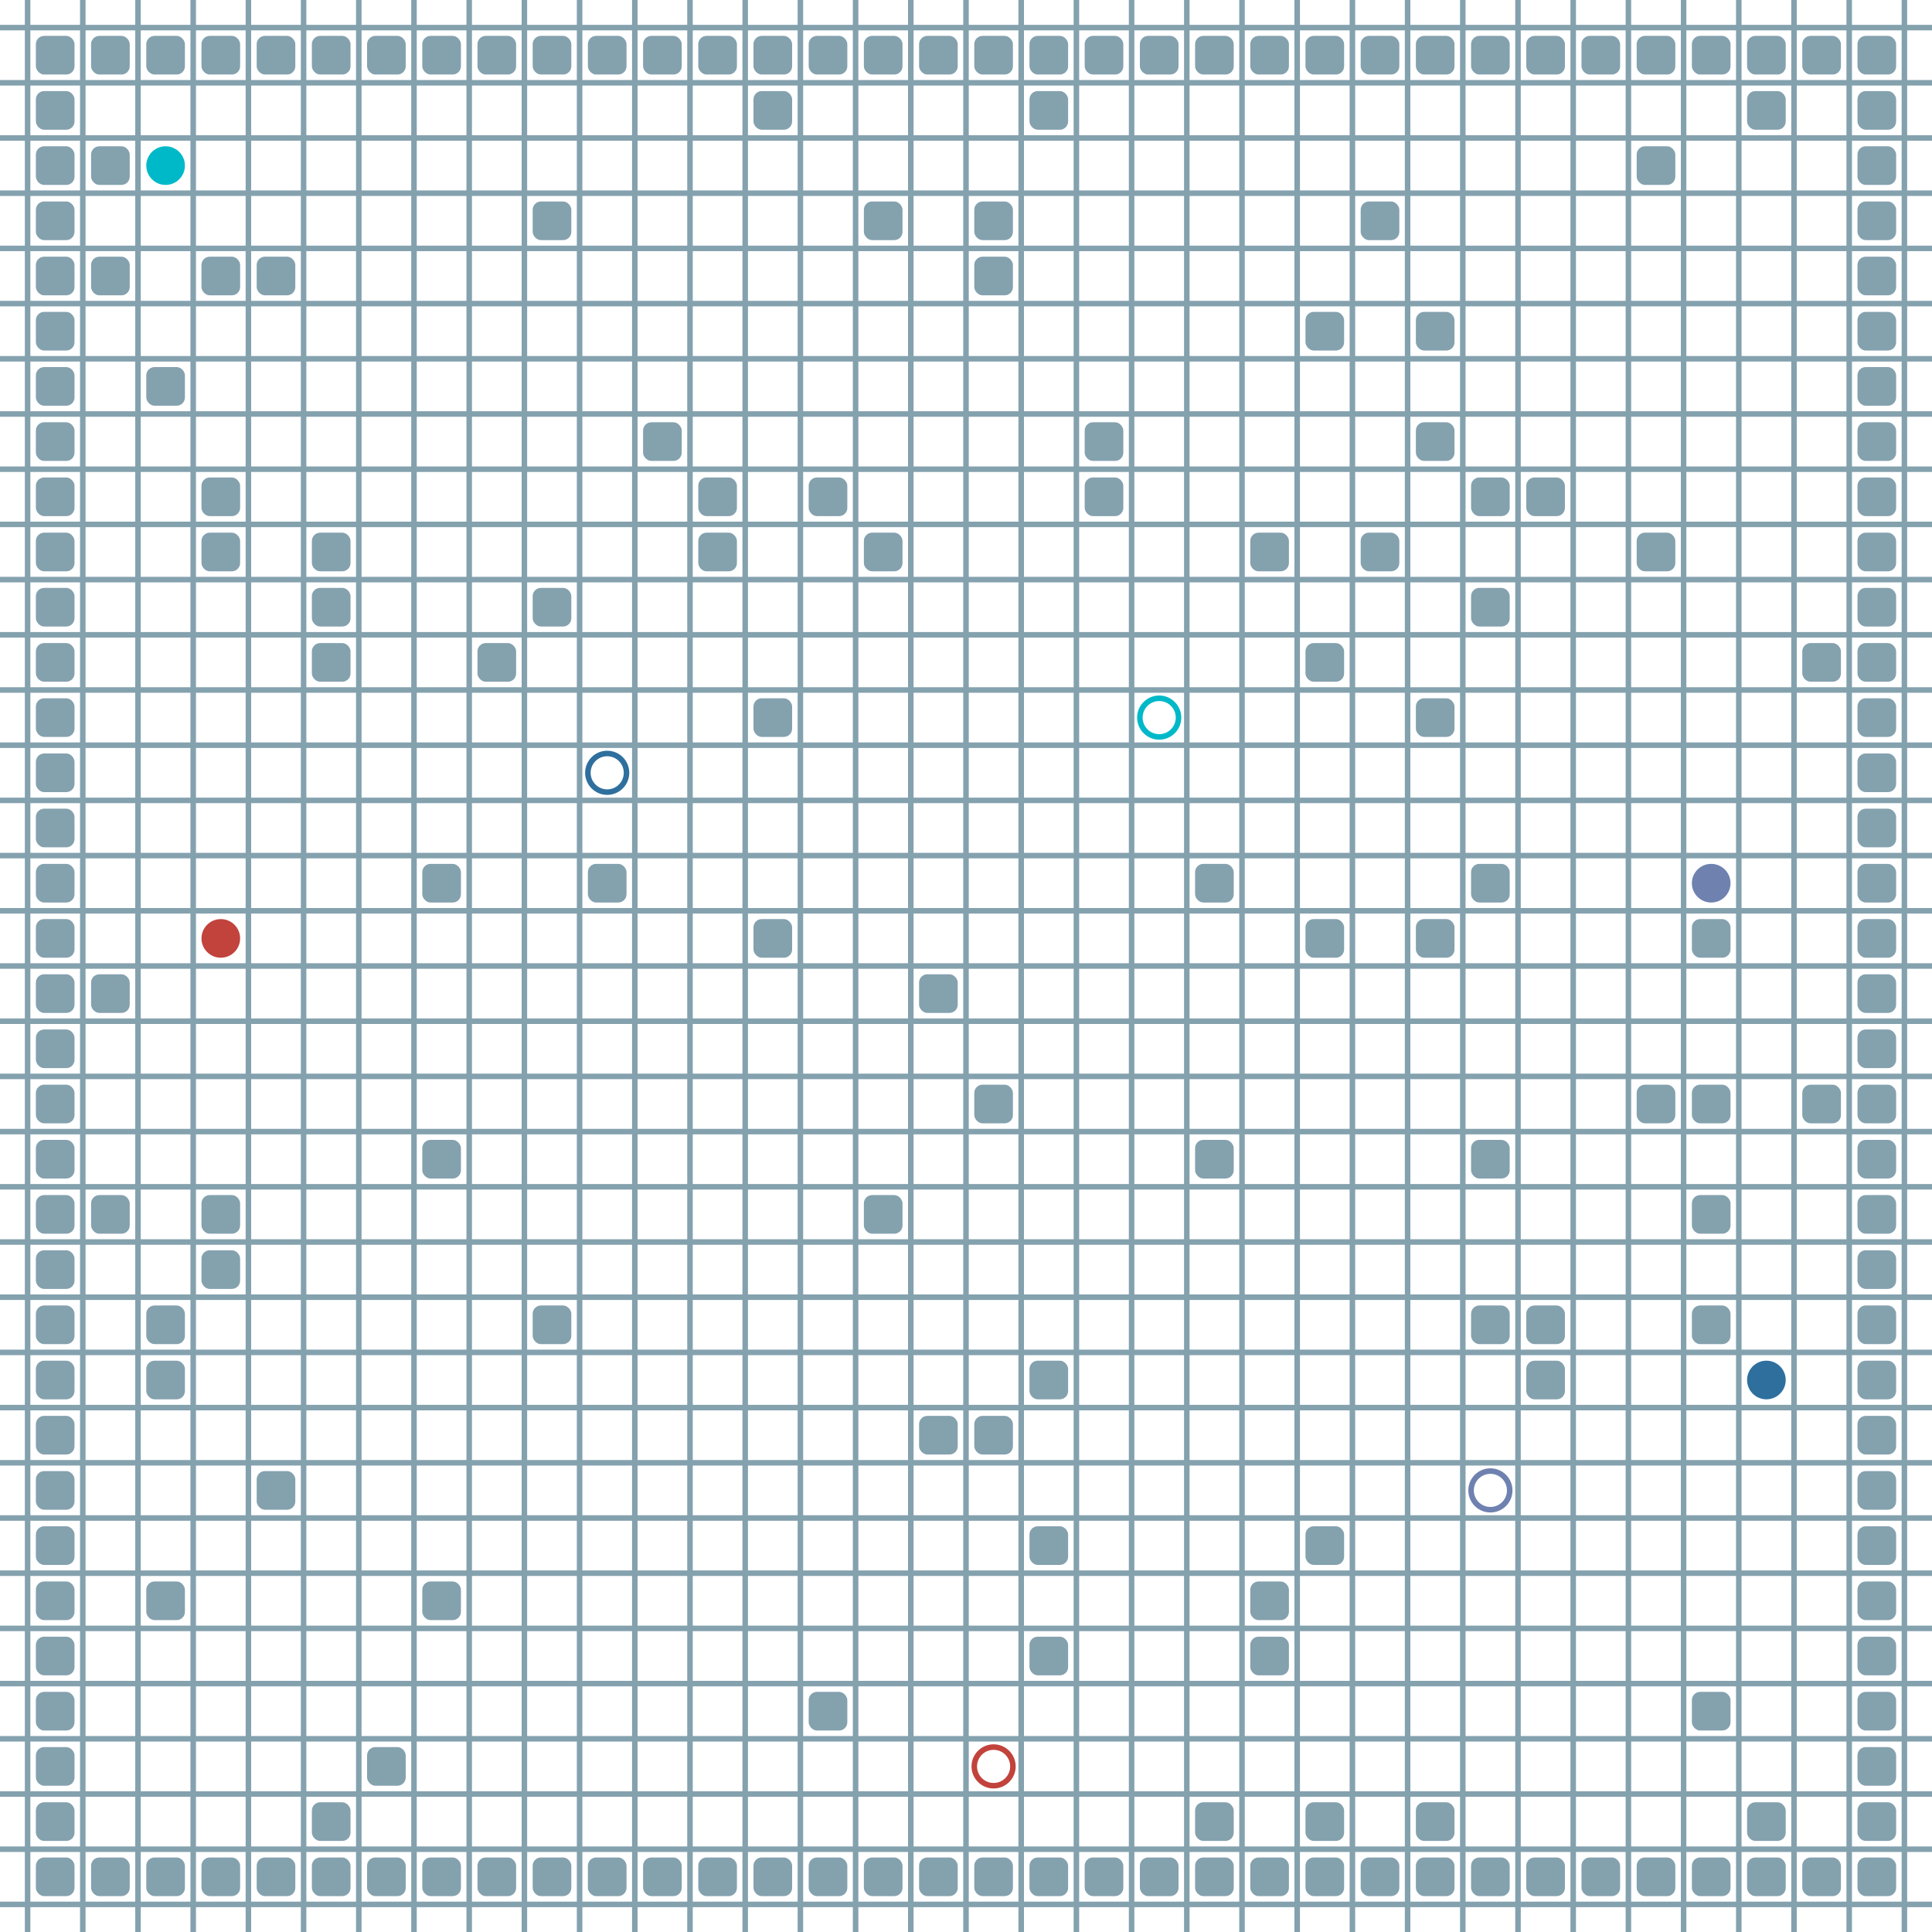 <?xml version="1.0" encoding="UTF-8"?>
        <svg xmlns="http://www.w3.org/2000/svg" xmlns:xlink="http://www.w3.org/1999/xlink"
             width="512" height="512" viewBox="0 -3500 3500 3500">
<defs>

        <rect id="obstacle" width="70" height="70" fill="#84A1AE" rx="15"/>
        <style>
        .line {stroke: #84A1AE; stroke-width: 10;}
        .agent {r: 35;}
        .target {fill: none; stroke-width: 10; r: 35;}
        </style>
        
</defs>

<line class="line" x1="-50.0" x2="-50.0" y1="0" y2="-3500" />
<line class="line" x1="50.0" x2="50.0" y1="0" y2="-3500" />
<line class="line" x1="150.0" x2="150.0" y1="0" y2="-3500" />
<line class="line" x1="250.0" x2="250.0" y1="0" y2="-3500" />
<line class="line" x1="350.0" x2="350.0" y1="0" y2="-3500" />
<line class="line" x1="450.0" x2="450.0" y1="0" y2="-3500" />
<line class="line" x1="550.0" x2="550.0" y1="0" y2="-3500" />
<line class="line" x1="650.0" x2="650.0" y1="0" y2="-3500" />
<line class="line" x1="750.0" x2="750.0" y1="0" y2="-3500" />
<line class="line" x1="850.0" x2="850.0" y1="0" y2="-3500" />
<line class="line" x1="950.0" x2="950.0" y1="0" y2="-3500" />
<line class="line" x1="1050.0" x2="1050.0" y1="0" y2="-3500" />
<line class="line" x1="1150.0" x2="1150.0" y1="0" y2="-3500" />
<line class="line" x1="1250.0" x2="1250.0" y1="0" y2="-3500" />
<line class="line" x1="1350.0" x2="1350.0" y1="0" y2="-3500" />
<line class="line" x1="1450.0" x2="1450.0" y1="0" y2="-3500" />
<line class="line" x1="1550.0" x2="1550.0" y1="0" y2="-3500" />
<line class="line" x1="1650.0" x2="1650.0" y1="0" y2="-3500" />
<line class="line" x1="1750.0" x2="1750.0" y1="0" y2="-3500" />
<line class="line" x1="1850.0" x2="1850.0" y1="0" y2="-3500" />
<line class="line" x1="1950.0" x2="1950.0" y1="0" y2="-3500" />
<line class="line" x1="2050.0" x2="2050.0" y1="0" y2="-3500" />
<line class="line" x1="2150.0" x2="2150.0" y1="0" y2="-3500" />
<line class="line" x1="2250.0" x2="2250.0" y1="0" y2="-3500" />
<line class="line" x1="2350.0" x2="2350.0" y1="0" y2="-3500" />
<line class="line" x1="2450.0" x2="2450.0" y1="0" y2="-3500" />
<line class="line" x1="2550.0" x2="2550.0" y1="0" y2="-3500" />
<line class="line" x1="2650.0" x2="2650.0" y1="0" y2="-3500" />
<line class="line" x1="2750.0" x2="2750.0" y1="0" y2="-3500" />
<line class="line" x1="2850.0" x2="2850.0" y1="0" y2="-3500" />
<line class="line" x1="2950.0" x2="2950.0" y1="0" y2="-3500" />
<line class="line" x1="3050.0" x2="3050.0" y1="0" y2="-3500" />
<line class="line" x1="3150.0" x2="3150.0" y1="0" y2="-3500" />
<line class="line" x1="3250.0" x2="3250.0" y1="0" y2="-3500" />
<line class="line" x1="3350.0" x2="3350.0" y1="0" y2="-3500" />
<line class="line" x1="3450.0" x2="3450.0" y1="0" y2="-3500" />
<line class="line" x1="0" x2="3500" y1="50.0" y2="50.0" />
<line class="line" x1="0" x2="3500" y1="-50.0" y2="-50.0" />
<line class="line" x1="0" x2="3500" y1="-150.0" y2="-150.0" />
<line class="line" x1="0" x2="3500" y1="-250.0" y2="-250.0" />
<line class="line" x1="0" x2="3500" y1="-350.0" y2="-350.0" />
<line class="line" x1="0" x2="3500" y1="-450.0" y2="-450.0" />
<line class="line" x1="0" x2="3500" y1="-550.0" y2="-550.0" />
<line class="line" x1="0" x2="3500" y1="-650.0" y2="-650.0" />
<line class="line" x1="0" x2="3500" y1="-750.0" y2="-750.0" />
<line class="line" x1="0" x2="3500" y1="-850.0" y2="-850.0" />
<line class="line" x1="0" x2="3500" y1="-950.0" y2="-950.0" />
<line class="line" x1="0" x2="3500" y1="-1050.0" y2="-1050.0" />
<line class="line" x1="0" x2="3500" y1="-1150.0" y2="-1150.0" />
<line class="line" x1="0" x2="3500" y1="-1250.0" y2="-1250.0" />
<line class="line" x1="0" x2="3500" y1="-1350.0" y2="-1350.0" />
<line class="line" x1="0" x2="3500" y1="-1450.0" y2="-1450.0" />
<line class="line" x1="0" x2="3500" y1="-1550.0" y2="-1550.0" />
<line class="line" x1="0" x2="3500" y1="-1650.0" y2="-1650.0" />
<line class="line" x1="0" x2="3500" y1="-1750.0" y2="-1750.0" />
<line class="line" x1="0" x2="3500" y1="-1850.0" y2="-1850.0" />
<line class="line" x1="0" x2="3500" y1="-1950.0" y2="-1950.0" />
<line class="line" x1="0" x2="3500" y1="-2050.0" y2="-2050.0" />
<line class="line" x1="0" x2="3500" y1="-2150.0" y2="-2150.0" />
<line class="line" x1="0" x2="3500" y1="-2250.0" y2="-2250.0" />
<line class="line" x1="0" x2="3500" y1="-2350.0" y2="-2350.0" />
<line class="line" x1="0" x2="3500" y1="-2450.0" y2="-2450.0" />
<line class="line" x1="0" x2="3500" y1="-2550.0" y2="-2550.0" />
<line class="line" x1="0" x2="3500" y1="-2650.0" y2="-2650.0" />
<line class="line" x1="0" x2="3500" y1="-2750.0" y2="-2750.0" />
<line class="line" x1="0" x2="3500" y1="-2850.0" y2="-2850.0" />
<line class="line" x1="0" x2="3500" y1="-2950.0" y2="-2950.0" />
<line class="line" x1="0" x2="3500" y1="-3050.0" y2="-3050.0" />
<line class="line" x1="0" x2="3500" y1="-3150.0" y2="-3150.0" />
<line class="line" x1="0" x2="3500" y1="-3250.0" y2="-3250.0" />
<line class="line" x1="0" x2="3500" y1="-3350.0" y2="-3350.0" />
<line class="line" x1="0" x2="3500" y1="-3450.0" y2="-3450.0" />
<use href="#obstacle" x="65" y="-135" />
<use href="#obstacle" x="65" y="-235" />
<use href="#obstacle" x="65" y="-335" />
<use href="#obstacle" x="65" y="-435" />
<use href="#obstacle" x="65" y="-535" />
<use href="#obstacle" x="65" y="-635" />
<use href="#obstacle" x="65" y="-735" />
<use href="#obstacle" x="65" y="-835" />
<use href="#obstacle" x="65" y="-935" />
<use href="#obstacle" x="65" y="-1035" />
<use href="#obstacle" x="65" y="-1135" />
<use href="#obstacle" x="65" y="-1235" />
<use href="#obstacle" x="65" y="-1335" />
<use href="#obstacle" x="65" y="-1435" />
<use href="#obstacle" x="65" y="-1535" />
<use href="#obstacle" x="65" y="-1635" />
<use href="#obstacle" x="65" y="-1735" />
<use href="#obstacle" x="65" y="-1835" />
<use href="#obstacle" x="65" y="-1935" />
<use href="#obstacle" x="65" y="-2035" />
<use href="#obstacle" x="65" y="-2135" />
<use href="#obstacle" x="65" y="-2235" />
<use href="#obstacle" x="65" y="-2335" />
<use href="#obstacle" x="65" y="-2435" />
<use href="#obstacle" x="65" y="-2535" />
<use href="#obstacle" x="65" y="-2635" />
<use href="#obstacle" x="65" y="-2735" />
<use href="#obstacle" x="65" y="-2835" />
<use href="#obstacle" x="65" y="-2935" />
<use href="#obstacle" x="65" y="-3035" />
<use href="#obstacle" x="65" y="-3135" />
<use href="#obstacle" x="65" y="-3235" />
<use href="#obstacle" x="65" y="-3335" />
<use href="#obstacle" x="65" y="-3435" />
<use href="#obstacle" x="165" y="-135" />
<use href="#obstacle" x="165" y="-1335" />
<use href="#obstacle" x="165" y="-1735" />
<use href="#obstacle" x="165" y="-3035" />
<use href="#obstacle" x="165" y="-3235" />
<use href="#obstacle" x="165" y="-3435" />
<use href="#obstacle" x="265" y="-135" />
<use href="#obstacle" x="265" y="-635" />
<use href="#obstacle" x="265" y="-1035" />
<use href="#obstacle" x="265" y="-1135" />
<use href="#obstacle" x="265" y="-2835" />
<use href="#obstacle" x="265" y="-3435" />
<use href="#obstacle" x="365" y="-135" />
<use href="#obstacle" x="365" y="-1235" />
<use href="#obstacle" x="365" y="-1335" />
<use href="#obstacle" x="365" y="-2535" />
<use href="#obstacle" x="365" y="-2635" />
<use href="#obstacle" x="365" y="-3035" />
<use href="#obstacle" x="365" y="-3435" />
<use href="#obstacle" x="465" y="-135" />
<use href="#obstacle" x="465" y="-835" />
<use href="#obstacle" x="465" y="-3035" />
<use href="#obstacle" x="465" y="-3435" />
<use href="#obstacle" x="565" y="-135" />
<use href="#obstacle" x="565" y="-235" />
<use href="#obstacle" x="565" y="-2335" />
<use href="#obstacle" x="565" y="-2435" />
<use href="#obstacle" x="565" y="-2535" />
<use href="#obstacle" x="565" y="-3435" />
<use href="#obstacle" x="665" y="-135" />
<use href="#obstacle" x="665" y="-335" />
<use href="#obstacle" x="665" y="-3435" />
<use href="#obstacle" x="765" y="-135" />
<use href="#obstacle" x="765" y="-635" />
<use href="#obstacle" x="765" y="-1435" />
<use href="#obstacle" x="765" y="-1935" />
<use href="#obstacle" x="765" y="-3435" />
<use href="#obstacle" x="865" y="-135" />
<use href="#obstacle" x="865" y="-2335" />
<use href="#obstacle" x="865" y="-3435" />
<use href="#obstacle" x="965" y="-135" />
<use href="#obstacle" x="965" y="-1135" />
<use href="#obstacle" x="965" y="-2435" />
<use href="#obstacle" x="965" y="-3135" />
<use href="#obstacle" x="965" y="-3435" />
<use href="#obstacle" x="1065" y="-135" />
<use href="#obstacle" x="1065" y="-1935" />
<use href="#obstacle" x="1065" y="-3435" />
<use href="#obstacle" x="1165" y="-135" />
<use href="#obstacle" x="1165" y="-2735" />
<use href="#obstacle" x="1165" y="-3435" />
<use href="#obstacle" x="1265" y="-135" />
<use href="#obstacle" x="1265" y="-2535" />
<use href="#obstacle" x="1265" y="-2635" />
<use href="#obstacle" x="1265" y="-3435" />
<use href="#obstacle" x="1365" y="-135" />
<use href="#obstacle" x="1365" y="-1835" />
<use href="#obstacle" x="1365" y="-2235" />
<use href="#obstacle" x="1365" y="-3335" />
<use href="#obstacle" x="1365" y="-3435" />
<use href="#obstacle" x="1465" y="-135" />
<use href="#obstacle" x="1465" y="-435" />
<use href="#obstacle" x="1465" y="-2635" />
<use href="#obstacle" x="1465" y="-3435" />
<use href="#obstacle" x="1565" y="-135" />
<use href="#obstacle" x="1565" y="-1335" />
<use href="#obstacle" x="1565" y="-2535" />
<use href="#obstacle" x="1565" y="-3135" />
<use href="#obstacle" x="1565" y="-3435" />
<use href="#obstacle" x="1665" y="-135" />
<use href="#obstacle" x="1665" y="-935" />
<use href="#obstacle" x="1665" y="-1735" />
<use href="#obstacle" x="1665" y="-3435" />
<use href="#obstacle" x="1765" y="-135" />
<use href="#obstacle" x="1765" y="-935" />
<use href="#obstacle" x="1765" y="-1535" />
<use href="#obstacle" x="1765" y="-3035" />
<use href="#obstacle" x="1765" y="-3135" />
<use href="#obstacle" x="1765" y="-3435" />
<use href="#obstacle" x="1865" y="-135" />
<use href="#obstacle" x="1865" y="-535" />
<use href="#obstacle" x="1865" y="-735" />
<use href="#obstacle" x="1865" y="-1035" />
<use href="#obstacle" x="1865" y="-3335" />
<use href="#obstacle" x="1865" y="-3435" />
<use href="#obstacle" x="1965" y="-135" />
<use href="#obstacle" x="1965" y="-2635" />
<use href="#obstacle" x="1965" y="-2735" />
<use href="#obstacle" x="1965" y="-3435" />
<use href="#obstacle" x="2065" y="-135" />
<use href="#obstacle" x="2065" y="-3435" />
<use href="#obstacle" x="2165" y="-135" />
<use href="#obstacle" x="2165" y="-235" />
<use href="#obstacle" x="2165" y="-1435" />
<use href="#obstacle" x="2165" y="-1935" />
<use href="#obstacle" x="2165" y="-3435" />
<use href="#obstacle" x="2265" y="-135" />
<use href="#obstacle" x="2265" y="-535" />
<use href="#obstacle" x="2265" y="-635" />
<use href="#obstacle" x="2265" y="-2535" />
<use href="#obstacle" x="2265" y="-3435" />
<use href="#obstacle" x="2365" y="-135" />
<use href="#obstacle" x="2365" y="-235" />
<use href="#obstacle" x="2365" y="-735" />
<use href="#obstacle" x="2365" y="-1835" />
<use href="#obstacle" x="2365" y="-2335" />
<use href="#obstacle" x="2365" y="-2935" />
<use href="#obstacle" x="2365" y="-3435" />
<use href="#obstacle" x="2465" y="-135" />
<use href="#obstacle" x="2465" y="-2535" />
<use href="#obstacle" x="2465" y="-3135" />
<use href="#obstacle" x="2465" y="-3435" />
<use href="#obstacle" x="2565" y="-135" />
<use href="#obstacle" x="2565" y="-235" />
<use href="#obstacle" x="2565" y="-1835" />
<use href="#obstacle" x="2565" y="-2235" />
<use href="#obstacle" x="2565" y="-2735" />
<use href="#obstacle" x="2565" y="-2935" />
<use href="#obstacle" x="2565" y="-3435" />
<use href="#obstacle" x="2665" y="-135" />
<use href="#obstacle" x="2665" y="-1135" />
<use href="#obstacle" x="2665" y="-1435" />
<use href="#obstacle" x="2665" y="-1935" />
<use href="#obstacle" x="2665" y="-2435" />
<use href="#obstacle" x="2665" y="-2635" />
<use href="#obstacle" x="2665" y="-3435" />
<use href="#obstacle" x="2765" y="-135" />
<use href="#obstacle" x="2765" y="-1035" />
<use href="#obstacle" x="2765" y="-1135" />
<use href="#obstacle" x="2765" y="-2635" />
<use href="#obstacle" x="2765" y="-3435" />
<use href="#obstacle" x="2865" y="-135" />
<use href="#obstacle" x="2865" y="-3435" />
<use href="#obstacle" x="2965" y="-135" />
<use href="#obstacle" x="2965" y="-1535" />
<use href="#obstacle" x="2965" y="-2535" />
<use href="#obstacle" x="2965" y="-3235" />
<use href="#obstacle" x="2965" y="-3435" />
<use href="#obstacle" x="3065" y="-135" />
<use href="#obstacle" x="3065" y="-435" />
<use href="#obstacle" x="3065" y="-1135" />
<use href="#obstacle" x="3065" y="-1335" />
<use href="#obstacle" x="3065" y="-1535" />
<use href="#obstacle" x="3065" y="-1835" />
<use href="#obstacle" x="3065" y="-3435" />
<use href="#obstacle" x="3165" y="-135" />
<use href="#obstacle" x="3165" y="-235" />
<use href="#obstacle" x="3165" y="-3335" />
<use href="#obstacle" x="3165" y="-3435" />
<use href="#obstacle" x="3265" y="-135" />
<use href="#obstacle" x="3265" y="-1535" />
<use href="#obstacle" x="3265" y="-2335" />
<use href="#obstacle" x="3265" y="-3435" />
<use href="#obstacle" x="3365" y="-135" />
<use href="#obstacle" x="3365" y="-235" />
<use href="#obstacle" x="3365" y="-335" />
<use href="#obstacle" x="3365" y="-435" />
<use href="#obstacle" x="3365" y="-535" />
<use href="#obstacle" x="3365" y="-635" />
<use href="#obstacle" x="3365" y="-735" />
<use href="#obstacle" x="3365" y="-835" />
<use href="#obstacle" x="3365" y="-935" />
<use href="#obstacle" x="3365" y="-1035" />
<use href="#obstacle" x="3365" y="-1135" />
<use href="#obstacle" x="3365" y="-1235" />
<use href="#obstacle" x="3365" y="-1335" />
<use href="#obstacle" x="3365" y="-1435" />
<use href="#obstacle" x="3365" y="-1535" />
<use href="#obstacle" x="3365" y="-1635" />
<use href="#obstacle" x="3365" y="-1735" />
<use href="#obstacle" x="3365" y="-1835" />
<use href="#obstacle" x="3365" y="-1935" />
<use href="#obstacle" x="3365" y="-2035" />
<use href="#obstacle" x="3365" y="-2135" />
<use href="#obstacle" x="3365" y="-2235" />
<use href="#obstacle" x="3365" y="-2335" />
<use href="#obstacle" x="3365" y="-2435" />
<use href="#obstacle" x="3365" y="-2535" />
<use href="#obstacle" x="3365" y="-2635" />
<use href="#obstacle" x="3365" y="-2735" />
<use href="#obstacle" x="3365" y="-2835" />
<use href="#obstacle" x="3365" y="-2935" />
<use href="#obstacle" x="3365" y="-3035" />
<use href="#obstacle" x="3365" y="-3135" />
<use href="#obstacle" x="3365" y="-3235" />
<use href="#obstacle" x="3365" y="-3335" />
<use href="#obstacle" x="3365" y="-3435" />
<circle class="agent" cx="400" cy="-1800" fill="#c1433c" r="35"> <animate attributeName="cy" dur="8.5s" keyTimes="0.0;0.029;0.057;0.086;0.114;0.143;0.171;0.2;0.229;0.257;0.286;0.314;0.343;0.371;0.4;0.429;0.457;0.486;0.514;0.571;0.6;0.829;0.857;1.0" repeatCount="indefinite" values="-1800;-1800;-1700;-1600;-1500;-1400;-1400;-1300;-1200;-1100;-1000;-900;-900;-800;-700;-600;-500;-400;-300;-300;-400;-400;-300;-300"/>
<animate attributeName="cx" dur="8.5s" keyTimes="0.0;0.029;0.143;0.171;0.314;0.343;0.6;0.629;0.657;0.686;0.714;0.743;0.771;0.8;0.829;0.857;0.886;0.914;0.943;0.971;1.0" repeatCount="indefinite" values="400;400;400;500;500;600;600;700;800;900;1000;1100;1200;1300;1400;1400;1500;1600;1700;1800;1800"/>
<animate attributeName="visibility" dur="8.5s" keyTimes="0.0;0.029;1.0" repeatCount="indefinite" values="visible;visible;visible"/> </circle>
<circle class="agent" cx="3200" cy="-1000" fill="#2e6f9e" r="35"> <animate attributeName="cy" dur="8.5s" keyTimes="0.0;0.029;0.086;0.114;0.143;0.171;0.257;0.286;0.371;0.4;0.429;0.543;0.571;0.6;0.629;0.657;0.743;0.771;0.857;0.886;0.914;0.943;1.0" repeatCount="indefinite" values="-1000;-1000;-1000;-1100;-1100;-1200;-1200;-1300;-1300;-1400;-1500;-1500;-1600;-1700;-1700;-1800;-1800;-1900;-1900;-2000;-2000;-2100;-2100"/>
<animate attributeName="cx" dur="8.5s" keyTimes="0.0;0.029;0.057;0.086;0.114;0.143;0.171;0.2;0.229;0.257;0.286;0.314;0.343;0.371;0.429;0.457;0.486;0.514;0.543;0.6;0.629;0.657;0.686;0.714;0.743;0.771;0.8;0.829;0.857;0.886;0.914;1.0" repeatCount="indefinite" values="3200;3200;3100;3000;3000;2900;2900;2800;2700;2600;2600;2500;2400;2300;2300;2200;2100;2000;1900;1900;1800;1800;1700;1600;1500;1500;1400;1300;1200;1200;1100;1100"/>
<animate attributeName="visibility" dur="8.5s" keyTimes="0.0;0.029;1.0" repeatCount="indefinite" values="visible;visible;visible"/> </circle>
<circle class="agent" cx="3100" cy="-1900" fill="#6e81af" r="35"> <animate attributeName="cy" dur="8.5s" keyTimes="0.0;0.029;0.114;0.143;0.171;0.2;0.229;0.257;0.286;0.314;0.343;0.371;0.4;0.429;0.457;0.486;0.514;1.0" repeatCount="indefinite" values="-1900;-1900;-1900;-1800;-1700;-1600;-1500;-1400;-1300;-1300;-1200;-1200;-1100;-1000;-900;-900;-800;-800"/>
<animate attributeName="cx" dur="8.5s" keyTimes="0.0;0.029;0.057;0.086;0.114;0.286;0.314;0.343;0.371;0.457;0.486;1.0" repeatCount="indefinite" values="3100;3100;3000;2900;2800;2800;2700;2700;2600;2600;2700;2700"/>
<animate attributeName="visibility" dur="8.5s" keyTimes="0.0;0.029;1.0" repeatCount="indefinite" values="visible;visible;visible"/> </circle>
<circle class="agent" cx="300" cy="-3200" fill="#00b9c8" r="35"> <animate attributeName="cy" dur="8.5s" keyTimes="0.0;0.029;0.286;0.314;0.4;0.429;0.457;0.486;0.514;0.571;0.6;0.629;0.657;0.686;0.714;0.743;0.771;0.8;0.829;1.0" repeatCount="indefinite" values="-3200;-3200;-3200;-3100;-3100;-3000;-3000;-2900;-2800;-2800;-2700;-2600;-2600;-2500;-2400;-2400;-2300;-2300;-2200;-2200"/>
<animate attributeName="cx" dur="8.5s" keyTimes="0.0;0.029;0.057;0.086;0.114;0.143;0.171;0.2;0.229;0.257;0.286;0.314;0.343;0.371;0.4;0.429;0.457;0.514;0.543;0.571;0.629;0.657;0.714;0.743;0.771;0.8;1.0" repeatCount="indefinite" values="300;300;400;500;600;700;800;900;1000;1100;1200;1200;1300;1400;1500;1500;1600;1600;1700;1800;1800;1900;1900;2000;2000;2100;2100"/>
<animate attributeName="visibility" dur="8.5s" keyTimes="0.0;0.029;1.0" repeatCount="indefinite" values="visible;visible;visible"/> </circle>
<circle class="target" cx="1800" cy="-300" r="35" stroke="#c1433c"> <animate attributeName="visibility" dur="8.5s" keyTimes="0.0;0.029;1.0" repeatCount="indefinite" values="visible;visible;visible"/> </circle>
<circle class="target" cx="1100" cy="-2100" r="35" stroke="#2e6f9e"> <animate attributeName="visibility" dur="8.5s" keyTimes="0.0;0.029;1.0" repeatCount="indefinite" values="visible;visible;visible"/> </circle>
<circle class="target" cx="2700" cy="-800" r="35" stroke="#6e81af"> <animate attributeName="visibility" dur="8.5s" keyTimes="0.0;0.029;1.0" repeatCount="indefinite" values="visible;visible;visible"/> </circle>
<circle class="target" cx="2100" cy="-2200" r="35" stroke="#00b9c8"> <animate attributeName="visibility" dur="8.5s" keyTimes="0.0;0.029;1.0" repeatCount="indefinite" values="visible;visible;visible"/> </circle>
</svg>
